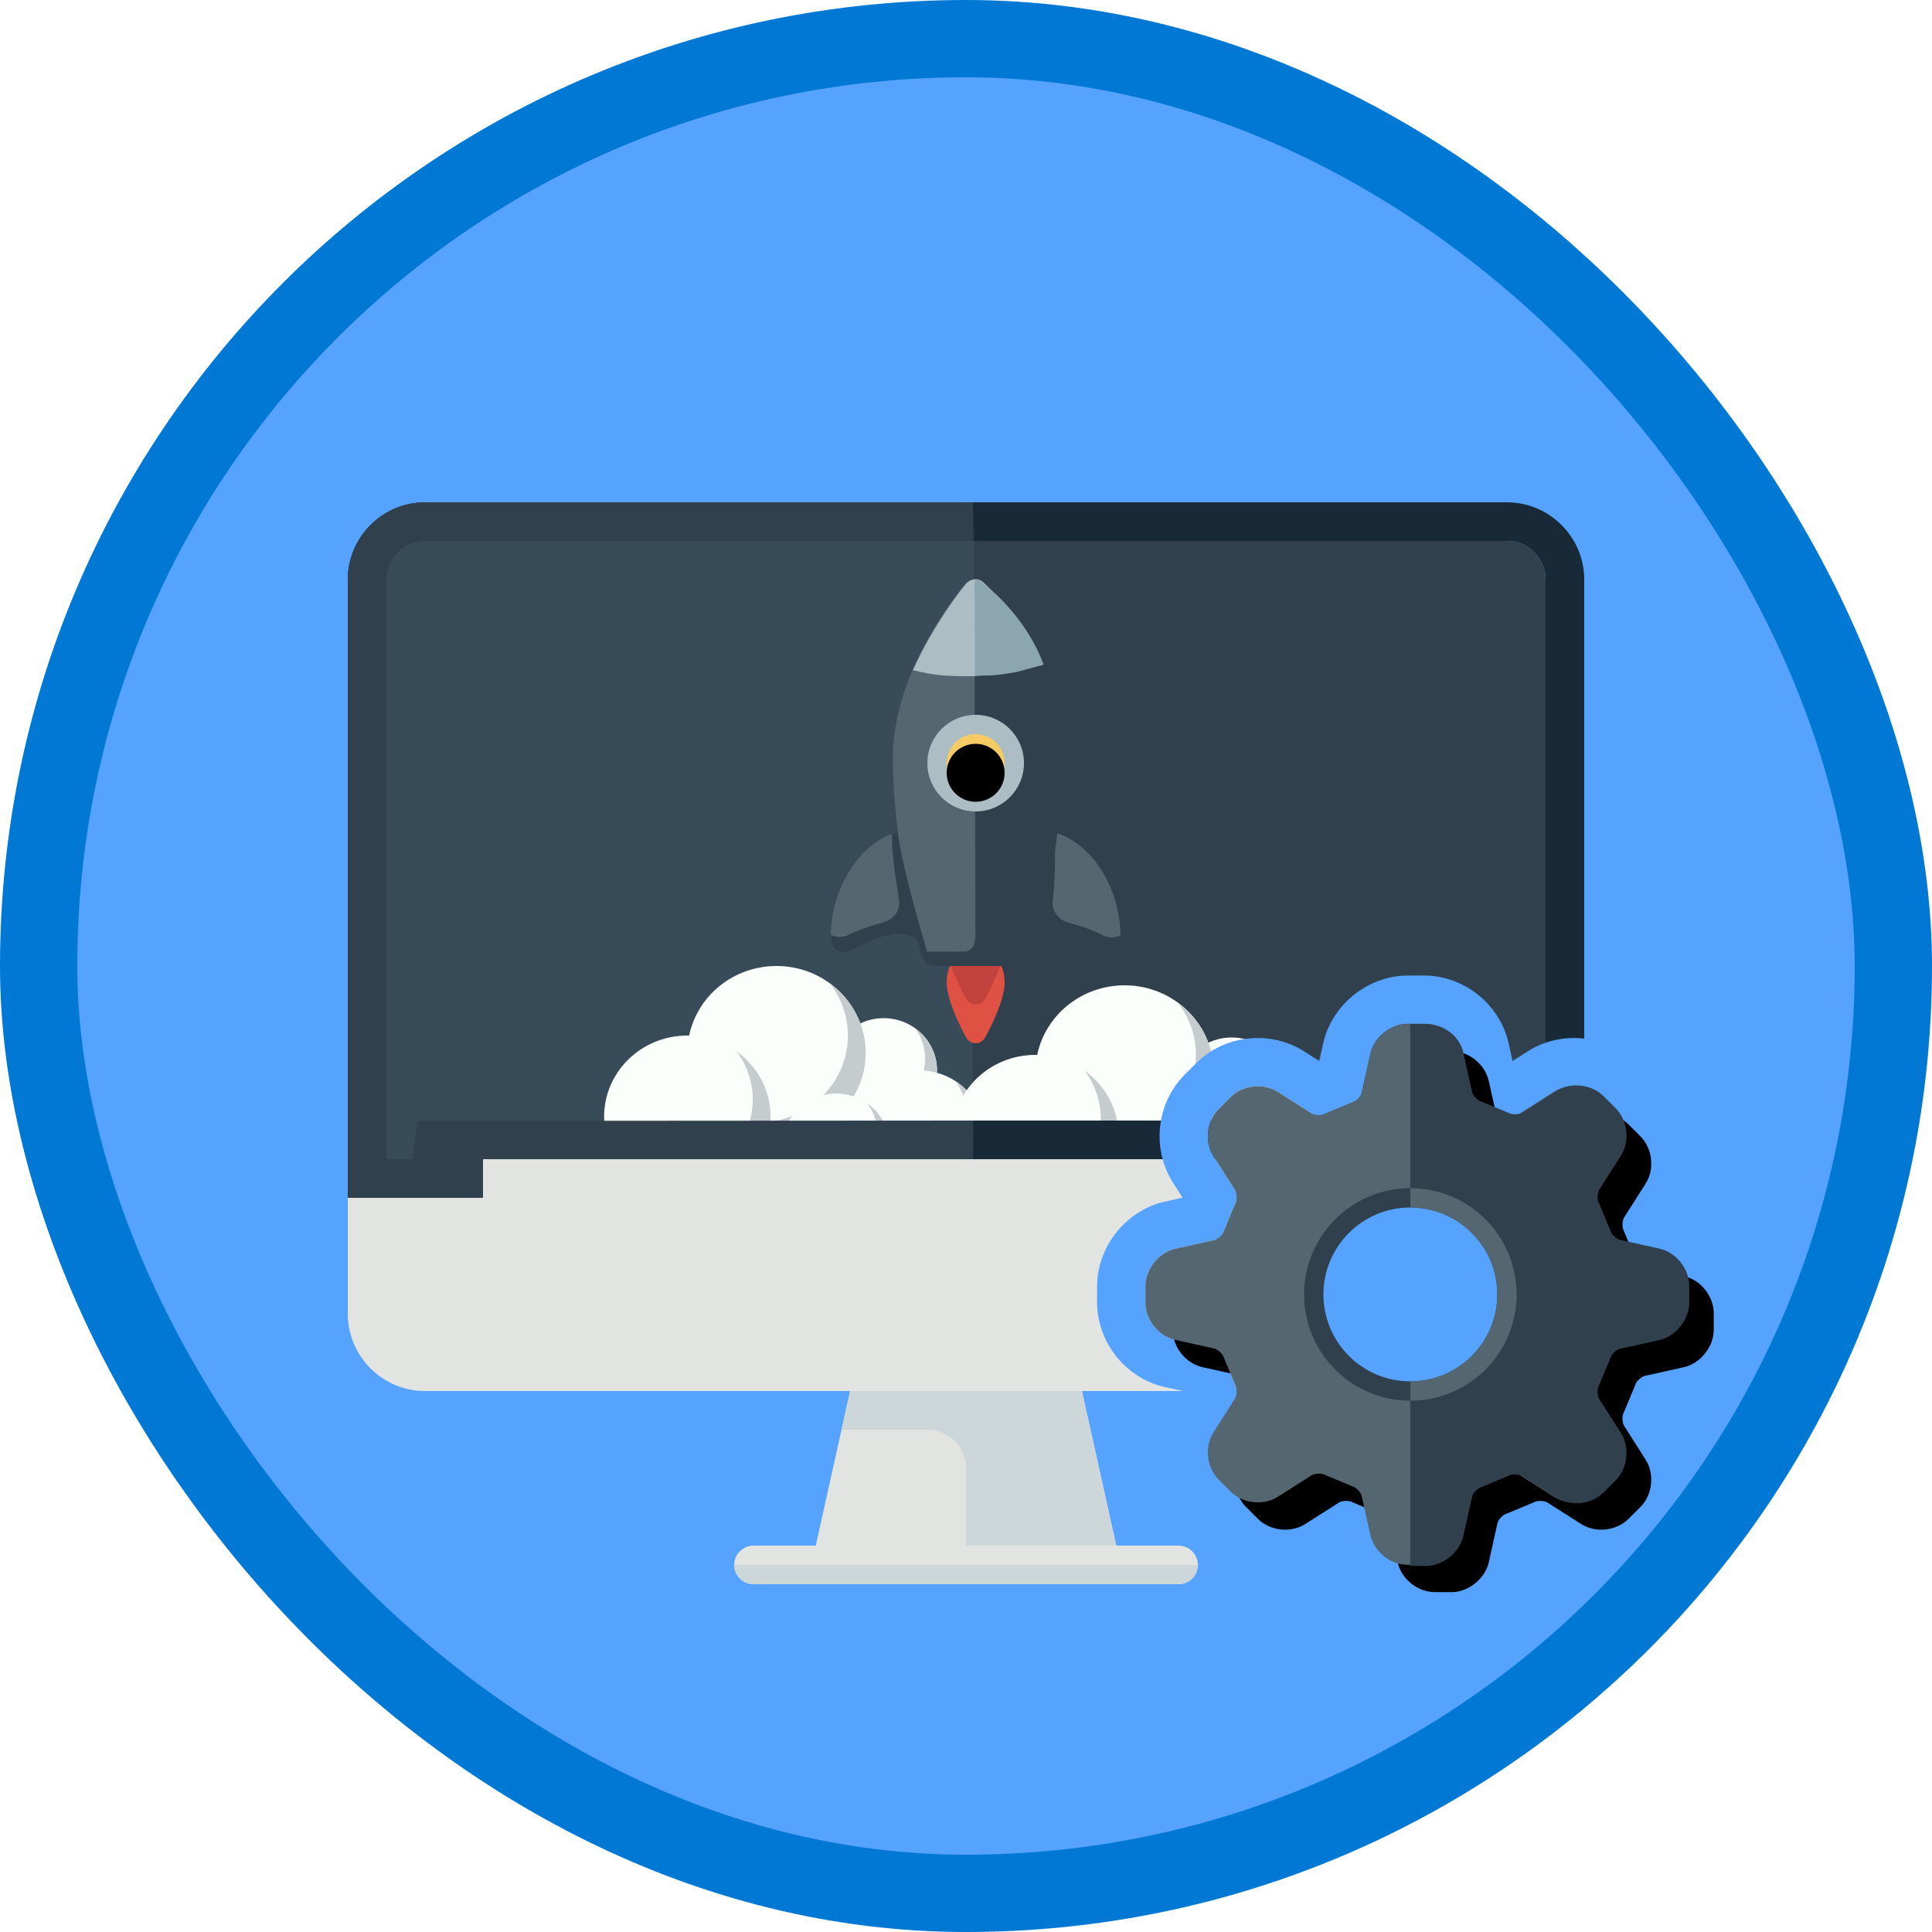 <?xml version="1.0" encoding="UTF-8"?>
<svg width="100px" height="100px" viewBox="0 0 100 100" version="1.1" xmlns="http://www.w3.org/2000/svg" xmlns:xlink="http://www.w3.org/1999/xlink">
    <!-- Generator: Sketch 52.6 (67491) - http://www.bohemiancoding.com/sketch -->
    <title>M365 SFA Generalist/deploy-and-manage-your-modern-desktop-with-microsoft-365</title>
    <desc>Created with Sketch.</desc>
    <defs>
        <rect id="path-1" x="0" y="0" width="96" height="96" rx="48"></rect>
        <filter x="-6.2%" y="-7.1%" width="112.5%" height="114.3%" filterUnits="objectBoundingBox" id="filter-3">
            <feOffset dx="0" dy="2" in="SourceAlpha" result="shadowOffsetOuter1"></feOffset>
            <feColorMatrix values="0 0 0 0 0   0 0 0 0 0   0 0 0 0 0  0 0 0 0.096 0" type="matrix" in="shadowOffsetOuter1" result="shadowMatrixOuter1"></feColorMatrix>
            <feMerge>
                <feMergeNode in="shadowMatrixOuter1"></feMergeNode>
                <feMergeNode in="SourceGraphic"></feMergeNode>
            </feMerge>
        </filter>
        <filter x="-25.0%" y="-16.0%" width="150.0%" height="132.0%" filterUnits="objectBoundingBox" id="filter-4">
            <feOffset dx="0" dy="2" in="SourceAlpha" result="shadowOffsetOuter1"></feOffset>
            <feColorMatrix values="0 0 0 0 0   0 0 0 0 0   0 0 0 0 0  0 0 0 0.104 0" type="matrix" in="shadowOffsetOuter1" result="shadowMatrixOuter1"></feColorMatrix>
            <feMerge>
                <feMergeNode in="shadowMatrixOuter1"></feMergeNode>
                <feMergeNode in="SourceGraphic"></feMergeNode>
            </feMerge>
        </filter>
        <path d="M7.5,12 C6.672,12 6,11.328 6,10.5 C6,9.672 6.672,9 7.5,9 C8.328,9 9,9.672 9,10.5 C9,11.328 8.328,12 7.5,12 Z" id="path-5"></path>
        <filter x="-8.3%" y="-8.3%" width="116.7%" height="116.7%" filterUnits="objectBoundingBox" id="filter-6">
            <feOffset dx="0" dy="0.5" in="SourceAlpha" result="shadowOffsetInner1"></feOffset>
            <feComposite in="shadowOffsetInner1" in2="SourceAlpha" operator="arithmetic" k2="-1" k3="1" result="shadowInnerInner1"></feComposite>
            <feColorMatrix values="0 0 0 0 0   0 0 0 0 0   0 0 0 0 0  0 0 0 0.2 0" type="matrix" in="shadowInnerInner1"></feColorMatrix>
        </filter>
        <path d="M18.375,14.698 C18.375,17.111 16.412,19.073 14,19.073 C11.588,19.073 9.625,17.111 9.625,14.698 C9.625,12.286 11.588,10.323 14,10.323 C16.412,10.323 18.375,12.286 18.375,14.698 Z M24.426,11.89 C24.259,11.853 24,11.617 23.948,11.454 C23.941,11.432 23.933,11.41 23.924,11.388 L23.363,10.024 C23.353,10.001 23.342,9.977 23.33,9.954 C23.251,9.803 23.267,9.455 23.358,9.312 L24.477,7.554 C24.952,6.808 24.834,5.734 24.209,5.108 L23.59,4.489 C22.98,3.879 21.875,3.757 21.145,4.221 L19.386,5.34 C19.327,5.378 19.188,5.419 19.024,5.419 C18.889,5.419 18.789,5.392 18.744,5.368 C18.722,5.356 18.698,5.346 18.674,5.336 L17.31,4.774 C17.289,4.765 17.267,4.757 17.244,4.751 C17.082,4.699 16.846,4.439 16.809,4.272 L16.357,2.238 C16.165,1.375 15.322,0.698 14.438,0.698 L13.562,0.698 C12.678,0.698 11.835,1.375 11.644,2.238 L11.191,4.273 C11.154,4.439 10.918,4.699 10.755,4.751 C10.733,4.757 10.711,4.765 10.689,4.774 L9.326,5.336 C9.302,5.346 9.278,5.356 9.255,5.368 C9.211,5.392 9.111,5.419 8.976,5.419 C8.811,5.419 8.673,5.378 8.614,5.34 L6.855,4.222 C6.125,3.757 5.02,3.88 4.41,4.49 L3.791,5.108 C3.166,5.734 3.048,6.808 3.523,7.554 L4.642,9.312 C4.733,9.456 4.748,9.803 4.67,9.954 C4.658,9.977 4.647,10.001 4.637,10.024 L4.076,11.388 C4.067,11.41 4.059,11.432 4.052,11.454 C4,11.617 3.741,11.853 3.574,11.89 L1.54,12.342 C0.676,12.534 5.68434189e-14,13.376 5.68434189e-14,14.261 L5.68434189e-14,15.136 C5.68434189e-14,16.02 0.676,16.863 1.539,17.055 L3.574,17.507 C3.741,17.544 4,17.78 4.052,17.943 C4.059,17.965 4.067,17.987 4.076,18.009 L4.637,19.373 C4.647,19.396 4.658,19.42 4.67,19.443 C4.748,19.593 4.733,19.941 4.641,20.085 L3.523,21.843 C3.048,22.589 3.166,23.663 3.791,24.288 L4.41,24.908 C5.019,25.517 6.123,25.641 6.856,25.176 L8.613,24.057 C8.673,24.019 8.811,23.978 8.976,23.978 C9.111,23.978 9.211,24.005 9.255,24.029 C9.278,24.04 9.302,24.051 9.326,24.061 L10.689,24.623 C10.711,24.631 10.733,24.639 10.755,24.646 C10.918,24.698 11.154,24.958 11.191,25.125 L11.644,27.159 C11.835,28.022 12.678,28.698 13.562,28.698 L14.438,28.698 C15.322,28.698 16.164,28.022 16.356,27.159 L16.809,25.125 C16.846,24.958 17.082,24.698 17.244,24.646 C17.267,24.639 17.289,24.631 17.31,24.623 L18.674,24.061 C18.698,24.051 18.721,24.04 18.744,24.029 C18.789,24.005 18.889,23.978 19.023,23.978 C19.188,23.978 19.327,24.019 19.386,24.057 L21.144,25.175 C21.874,25.641 22.98,25.517 23.59,24.908 L24.209,24.289 C24.834,23.664 24.952,22.589 24.477,21.843 L23.358,20.085 C23.267,19.941 23.251,19.594 23.33,19.443 C23.342,19.42 23.353,19.397 23.363,19.373 L23.924,18.009 C23.933,17.987 23.941,17.965 23.948,17.943 C24,17.78 24.259,17.544 24.427,17.507 L26.46,17.055 C27.324,16.863 28,16.02 28,15.136 L28,14.261 C28,13.376 27.324,12.534 26.46,12.342 L24.426,11.89 Z" id="path-7"></path>
        <filter x="-3.6%" y="-3.6%" width="107.1%" height="114.3%" filterUnits="objectBoundingBox" id="filter-8">
            <feOffset dx="0" dy="2" in="SourceAlpha" result="shadowOffsetOuter1"></feOffset>
            <feColorMatrix values="0 0 0 0 0   0 0 0 0 0   0 0 0 0 0  0 0 0 0.1 0" type="matrix" in="shadowOffsetOuter1"></feColorMatrix>
        </filter>
        <path d="M0.416,10.5 C2.718,10.5 4.583,8.262 4.583,5.5 C4.583,2.738 2.718,0.5 0.416,0.5 L0.416,10.5 Z" id="path-9"></path>
    </defs>
    <g id="Badges" stroke="none" stroke-width="1" fill="none" fill-rule="evenodd">
        <g id="M365-SFA-Generalist-3" transform="translate(-50, -260)">
            <g id="M365-SFA-Generalist/deploy-and-manage-your-modern-desktop-with-microsoft-365" transform="translate(50, 260)">
                <g id="Mask" transform="translate(2, 2)">
                    <mask id="mask-2" fill="white">
                        <use xlink:href="#path-1"></use>
                    </mask>
                    <use id="BG" fill="#55A2FF" xlink:href="#path-1"></use>
                    <g id="Monitor" filter="url(#filter-3)" mask="url(#mask-2)">
                        <g transform="translate(16, 22)">
                            <path d="M0,36 L0,42 C0,44.2 1.8,46 4,46 L60,46 C62.2,46 64,44.2 64,42 L64,36 L0,36" id="Fill-1285" fill="#E1E4E1"></path>
                            <path d="M4,0 C1.8,0 0,1.8 0,4 L0,36 L64,36 L64,4 C64,1.8 62.2,0 60,0 L4,0 Z M60,2 C61.103,2 62,2.897 62,4 L62,34 L2,34 L2,4 C2,2.897 2.897,2 4,2 L60,2 Z" id="Fill-1287" fill="#182A37"></path>
                            <path d="M4,2 L60,2 C61.103,2 62,2.897 62,4 L62,34 L2,34 L2,4 C2,2.897 2.897,2 4,2 Z" id="Fill-1288" fill="#30404D"></path>
                            <path d="M32.431,2 L32.325,34 L2,34 L2,4 C2,2.897 2.897,2 4,2 L32.431,2 Z" id="Fill-1289" fill="#384B58"></path>
                            <path d="M32.364,5.67979852e-29 L32.399,2 L4,2 C2.897,2 2,2.897 2,4 L2,34 L21.611,34 L21,36 L0,36 L0,4 C0,1.8 1.8,0 4,0 L32.364,5.67979852e-29 Z" id="Fill-1290" fill="#30404D"></path>
                            <polyline id="Fill-1291" fill="#E1E4E1" points="40 55 24 55 26 46 38 46 40 55"></polyline>
                            <path d="M40,55 L38,46 L26,46 L25.555,48 L30,48 C31.105,48 32,48.895 32,50 L32,55 L40,55" id="Fill-1292" fill="#CDD6D8"></path>
                            <path d="M44,55 C44,55.55 43.55,56 43,56 L21,56 C20.45,56 20,55.55 20,55 C20,54.45 20.45,54 21,54 L43,54 C43.55,54 44,54.45 44,55" id="Fill-1293" fill="#E1E4E1"></path>
                            <path d="M21,56 L43,56 C43.55,56 44,55.55 44,55 L20,55 C20,55.55 20.45,56 21,56" id="Fill-1294" fill="#CDD6D8"></path>
                        </g>
                    </g>
                    <g id="Clouds" mask="url(#mask-2)">
                        <g transform="translate(29, 48)" id="Cloud">
                            <g>
                                <path d="M4.577,3.6 C4.608,3.6 4.638,3.604 4.669,3.604 C5.095,1.548 6.958,0 9.192,0 C11.19,0 12.886,1.239 13.528,2.971 C13.893,2.799 14.299,2.7 14.731,2.7 C16.26,2.7 17.5,3.909 17.5,5.4 C17.5,5.443 17.495,5.484 17.494,5.526 C18.917,5.916 19.962,7.188 19.962,8.7 C19.962,10.523 18.446,12 16.577,12 L4.577,12 C2.198,12 0.269,10.12 0.269,7.8 C0.269,5.48 2.198,3.6 4.577,3.6" id="Fill-11" fill="#FBFFFC"></path>
                                <path d="M16.811,5.411 C17.046,5.427 17.274,5.466 17.494,5.526 C17.495,5.484 17.5,5.443 17.5,5.4 C17.5,4.501 17.048,3.707 16.355,3.216 C16.687,3.662 16.885,4.207 16.885,4.8 C16.885,5.011 16.857,5.215 16.811,5.411" id="Fill-12" fill="#C5CCCD"></path>
                                <path d="M12.269,12 L16.47,12 C18.31,12 19.894,10.613 19.959,8.82 C20.003,7.63 19.399,6.574 18.464,5.96 C18.929,6.635 19.146,7.485 18.986,8.388 C18.763,9.65 17.769,10.688 16.495,10.998 C15.782,11.171 15.1,11.114 14.496,10.9 C14.836,10.452 15.039,9.9 15.039,9.3 C15.039,8.401 14.586,7.607 13.894,7.116 C14.311,7.677 14.517,8.397 14.382,9.168 C14.189,10.277 13.272,11.171 12.135,11.36 C11.899,11.399 11.667,11.409 11.443,11.392 C10.565,11.327 9.841,10.698 9.597,9.874 C9.539,9.68 9.5,9.481 9.5,9.3 C9.5,9.191 9.508,9.084 9.522,8.979 C9.576,8.533 9.74,8.121 9.99,7.769 C9.636,7.907 9.262,8.008 8.871,8.057 C8.877,7.972 8.885,7.887 8.885,7.8 C8.885,6.41 8.19,5.182 7.123,4.418 C7.768,5.274 8.095,6.373 7.911,7.552 C7.631,9.339 6.155,10.778 4.323,11.05 C3.113,11.23 1.986,10.912 1.108,10.283 C1.892,11.322 3.152,12 4.577,12 L12.269,12" id="Fill-13" fill="#C5CCCD"></path>
                                <path d="M12.269,6.6 C12.59,6.6 12.897,6.656 13.183,6.754 C13.578,6.09 13.808,5.322 13.808,4.5 C13.808,3.028 13.079,1.724 11.958,0.904 C12.537,1.655 12.885,2.587 12.885,3.6 C12.885,4.792 12.406,5.871 11.63,6.675 C11.836,6.628 12.049,6.6 12.269,6.6" id="Fill-14" fill="#C5CCCD"></path>
                            </g>
                            <g transform="translate(18, 1)">
                                <path d="M4.592,3.6 C4.624,3.6 4.654,3.604 4.684,3.604 C5.11,1.548 6.973,0 9.208,0 C11.205,0 12.901,1.239 13.544,2.971 C13.908,2.799 14.315,2.7 14.746,2.7 C16.276,2.7 17.516,3.909 17.516,5.4 C17.516,5.443 17.511,5.484 17.509,5.526 C18.932,5.916 19.977,7.188 19.977,8.7 C19.977,10.523 18.462,12 16.592,12 L4.592,12 C2.213,12 0.285,10.12 0.285,7.8 C0.285,5.48 2.213,3.6 4.592,3.6" id="Fill-11-Copy" fill="#FBFFFC"></path>
                                <path d="M16.826,5.411 C17.061,5.427 17.289,5.466 17.509,5.526 C17.511,5.484 17.516,5.443 17.516,5.4 C17.516,4.501 17.063,3.707 16.371,3.216 C16.702,3.662 16.9,4.207 16.9,4.8 C16.9,5.011 16.873,5.215 16.826,5.411" id="Fill-12-Copy" fill="#C5CCCD"></path>
                                <path d="M12.285,12 L16.485,12 C18.325,12 19.91,10.613 19.975,8.82 C20.018,7.63 19.414,6.574 18.479,5.96 C18.945,6.635 19.162,7.485 19.002,8.388 C18.778,9.65 17.785,10.688 16.51,10.998 C15.798,11.171 15.116,11.114 14.512,10.9 C14.851,10.452 15.054,9.9 15.054,9.3 C15.054,8.401 14.602,7.607 13.909,7.116 C14.327,7.677 14.532,8.397 14.398,9.168 C14.204,10.277 13.288,11.171 12.15,11.36 C11.914,11.399 11.682,11.409 11.458,11.392 C10.58,11.327 9.856,10.698 9.612,9.874 C9.555,9.68 9.516,9.481 9.516,9.3 C9.516,9.191 9.524,9.084 9.537,8.979 C9.591,8.533 9.756,8.121 10.005,7.769 C9.651,7.907 9.277,8.008 8.887,8.057 C8.892,7.972 8.9,7.887 8.9,7.8 C8.9,6.41 8.205,5.182 7.139,4.418 C7.784,5.274 8.11,6.373 7.926,7.552 C7.647,9.339 6.171,10.778 4.338,11.05 C3.128,11.23 2.001,10.912 1.123,10.283 C1.908,11.322 3.167,12 4.592,12 L12.285,12" id="Fill-13-Copy" fill="#C5CCCD"></path>
                                <path d="M12.285,6.6 C12.605,6.6 12.912,6.656 13.199,6.754 C13.593,6.09 13.823,5.322 13.823,4.5 C13.823,3.028 13.095,1.724 11.973,0.904 C12.553,1.655 12.9,2.587 12.9,3.6 C12.9,4.792 12.422,5.871 11.646,6.675 C11.851,6.628 12.064,6.6 12.285,6.6" id="Fill-14-Copy" fill="#C5CCCD"></path>
                            </g>
                        </g>
                    </g>
                    <g id="Rocket" filter="url(#filter-4)" mask="url(#mask-2)">
                        <g transform="translate(41, 25)">
                            <path d="M7.5,25 C7.298,25 7.11,24.879 6.999,24.679 C6.832,24.378 6,22.828 6,21.851 C6,20.83 6.673,20 7.5,20 C8.327,20 9,20.83 9,21.851 C9,22.828 8.168,24.378 8.001,24.679 C7.89,24.879 7.702,25 7.5,25" id="Fill-411" fill="#DF5142" fill-rule="evenodd"></path>
                            <path d="M7.5,23 C7.298,23 7.11,22.879 6.999,22.679 C6.832,22.378 6,20.828 6,19.851 C6,18.83 6.673,18 7.5,18 C8.327,18 9,18.83 9,19.851 C9,20.828 8.168,22.378 8.001,22.679 C7.89,22.879 7.701,23 7.5,23" id="Fill-412" fill="#C2423D" fill-rule="evenodd"></path>
                            <path d="M11.786,10.253 C11.786,5.574 8.182,1.407 8.028,1.232 C7.758,0.923 7.242,0.923 6.971,1.232 C6.818,1.407 3.214,5.574 3.214,10.253 C3.214,11.493 3.321,12.807 3.475,14.066 C1.553,14.567 0,16.898 0,19.519 C0,19.788 0.139,20.036 0.364,20.166 C0.47,20.229 0.589,20.259 0.706,20.259 C0.836,20.259 0.965,20.221 1.079,20.147 C1.092,20.139 2.371,19.314 3.486,19.314 C3.901,19.314 4.215,19.431 4.444,19.672 C4.458,19.686 4.474,19.697 4.488,19.71 C4.587,20.137 4.655,20.403 4.667,20.45 C4.75,20.774 5.034,21 5.357,21 L9.643,21 C9.966,21 10.25,20.774 10.333,20.45 C10.345,20.403 10.412,20.137 10.512,19.71 C10.526,19.697 10.542,19.686 10.556,19.672 C10.785,19.431 11.099,19.314 11.514,19.314 C12.628,19.314 13.908,20.139 13.92,20.147 C14.035,20.221 14.164,20.259 14.294,20.259 C14.411,20.259 14.53,20.229 14.636,20.166 C14.861,20.036 15,19.788 15,19.519 C15,16.898 13.447,14.567 11.524,14.066 C11.679,12.807 11.786,11.493 11.786,10.253 Z" id="Fill-413" fill="#546670" fill-rule="evenodd"></path>
                            <path d="M14.961,19.43 C14.833,19.489 14.69,19.519 14.549,19.519 C14.393,19.519 14.238,19.483 14.1,19.412 C14.089,19.406 13.292,18.999 12.347,18.77 C11.796,18.637 11.429,18.157 11.49,17.633 C11.599,16.696 11.636,15.532 11.588,14.39 C11.493,14.36 11.398,14.331 11.301,14.308 C10.989,16.579 10.288,18.672 10.017,19.719 C10.025,19.721 10.226,20.413 10.242,20.034 C10.49,19.778 10.905,19.357 11.374,19.357 C12.564,19.357 13.88,20.193 13.894,20.201 C14.016,20.272 14.155,20.308 14.293,20.308 C14.419,20.308 14.545,20.279 14.659,20.22 C14.899,20.095 15.017,19.776 15.017,19.519 C15.017,19.479 15.012,19.439 15.011,19.399 C14.993,19.408 14.98,19.422 14.961,19.43 Z" id="Fill-414" fill="#30404D" fill-rule="evenodd"></path>
                            <path d="M0.057,19.406 C0.185,19.465 0.328,19.494 0.47,19.494 C0.625,19.494 0.782,19.458 0.92,19.388 C0.931,19.383 1.73,18.982 2.678,18.758 C3.23,18.626 3.598,18.155 3.537,17.64 C3.427,16.719 3.127,15.271 3.176,14.149 C3.271,14.119 3.366,14.091 3.463,14.069 C3.777,16.3 4.727,19.288 5,20.317 C4.996,20.318 4.693,20.529 4.643,20.348 C4.594,20.166 4.493,19.711 4.488,19.713 C4.239,19.46 4.055,19.368 3.635,19.352 C2.476,19.307 1.17,20.129 1.156,20.137 C1.034,20.207 0.816,20.282 0.677,20.282 C0.551,20.282 0.423,20.22 0.309,20.161 C0.068,20.038 0.022,19.766 0.001,19.494 C-0.002,19.454 0.006,19.415 0.006,19.376 C0.024,19.385 0.038,19.398 0.057,19.406 Z" id="Fill-415" fill="#30404D" fill-rule="evenodd"></path>
                            <path d="M8.4,1.18 C8.271,1.024 7.622,1.063 7.433,1.063 L7.489,19.473 C7.489,19.883 7.28,20.257 6.902,20.257 L4.626,20.258 C4.651,20.362 4.667,20.428 4.672,20.45 C4.752,20.775 5.046,21 5.356,21 L9.947,21 C10.257,21 10.481,20.773 10.56,20.449 C10.617,20.217 12,14.729 12,10.225 C12,5.533 8.548,1.355 8.4,1.18 L8.186,6.708" id="Fill-416" fill="#30404D" fill-rule="evenodd"></path>
                            <path d="M11,5.399 C9.879,2.92 8.063,1.31 7.958,1.2 C7.677,0.903 7.285,0.913 7.004,1.21 C6.899,1.32 5.374,3.208 4.253,5.686 C5.314,5.946 5.886,6 7.099,6 C8.311,6 9.939,5.658 11,5.399 Z" id="Fill-417" fill="#ADBDC4" fill-rule="evenodd"></path>
                            <path d="M11.017,5.403 C10.075,2.834 8.035,1.312 7.93,1.228 C7.561,0.935 7.376,0.666 7.456,1.84 L7.461,5.968 C8.479,5.968 8.625,5.95 9.616,5.784 L11.017,5.403 Z" id="Fill-418" fill="#8BA6B1" fill-rule="evenodd"></path>
                            <path d="M10,10.5 C10,11.88 8.88,13 7.5,13 C6.119,13 5,11.88 5,10.5 C5,9.119 6.119,8 7.5,8 C8.88,8 10,9.119 10,10.5" id="Fill-419" fill="#ADBDC4" fill-rule="evenodd"></path>
                            <g id="Fill-421" fill="none">
                                <use fill="#F7CB64" fill-rule="evenodd" xlink:href="#path-5"></use>
                                <use fill="black" fill-opacity="1" filter="url(#filter-6)" xlink:href="#path-5"></use>
                            </g>
                        </g>
                    </g>
                    <g id="Blocks" mask="url(#mask-2)" fill-rule="nonzero">
                        <g transform="translate(19, 56)" id="Rectangle">
                            <polygon fill="#182A37" points="29.339 2.27151631e-13 52 2.27151631e-13 52 2 29.339 2"></polygon>
                            <polygon fill="#30404D" points="0.607 0.017 29.372 -6.48370246e-14 29.37 2.017 0.355 2"></polygon>
                            <rect fill="#E1E4E1" x="4" y="2" width="48" height="6"></rect>
                        </g>
                    </g>
                    <g id="Gear" mask="url(#mask-2)">
                        <g transform="translate(50, 43)">
                            <g id="Group-10" stroke-width="1" fill="none" fill-rule="evenodd" transform="translate(21.5, 21.5) rotate(-45) translate(-21.5, -21.5) translate(7, 7)">
                                <path d="M17.125,14.698 C17.125,12.977 15.722,11.573 14,11.573 C12.278,11.573 10.875,12.976 10.875,14.698 C10.875,16.421 12.278,17.823 14,17.823 C15.722,17.823 17.125,16.42 17.125,14.698 Z M16.842,5.933 L16.838,5.932 C16.839,5.932 16.84,5.933 16.842,5.933 Z M26.732,11.122 C28.167,11.441 29.25,12.791 29.25,14.261 L29.25,15.136 C29.25,16.606 28.166,17.957 26.731,18.275 L25.008,18.658 L24.586,19.685 L25.532,21.172 C26.321,22.413 26.132,24.133 25.093,25.173 L24.474,25.792 C23.448,26.816 21.696,27.01 20.474,26.23 L18.986,25.284 L17.96,25.707 L17.577,27.43 C17.257,28.865 15.907,29.948 14.438,29.948 L13.562,29.948 C12.092,29.948 10.742,28.865 10.423,27.43 L10.04,25.707 L9.013,25.284 L7.526,26.231 C6.301,27.009 4.551,26.816 3.526,25.791 L2.907,25.172 C1.867,24.133 1.679,22.412 2.468,21.172 L3.414,19.685 L2.991,18.658 L1.268,18.275 C-0.167,17.956 -1.25,16.606 -1.25,15.136 L-1.25,14.261 C-1.25,12.791 -0.167,11.441 1.269,11.121 L2.991,10.739 L3.414,9.711 L2.468,8.225 C1.679,6.985 1.868,5.265 2.907,4.224 L3.526,3.606 C4.55,2.581 6.302,2.388 7.526,3.167 L9.013,4.113 L10.04,3.69 L10.423,1.967 C10.742,0.532 12.092,-0.552 13.562,-0.552 L14.438,-0.552 C15.907,-0.552 17.258,0.532 17.577,1.967 L17.96,3.69 L18.986,4.113 L20.474,3.167 C21.698,2.388 23.449,2.58 24.474,3.606 L25.093,4.225 C26.132,5.264 26.321,6.985 25.532,8.225 L24.586,9.712 L25.008,10.739 L26.732,11.122 Z M26.732,11.122 L26.732,11.122 L26.731,11.122 C26.731,11.122 26.732,11.122 26.732,11.122 Z" id="Fill-376" stroke="#55A2FF" stroke-width="2.5"></path>
                                <g id="Fill-376">
                                    <use fill="black" fill-opacity="1" filter="url(#filter-8)" xlink:href="#path-7"></use>
                                    <use fill="#546670" fill-rule="evenodd" xlink:href="#path-7"></use>
                                </g>
                                <path d="M8.653,24.159 C8.712,24.121 8.852,24.08 9.017,24.08 C9.153,24.08 9.253,24.107 9.298,24.13 C9.321,24.142 9.344,24.153 9.368,24.163 L10.738,24.727 C10.76,24.736 10.782,24.744 10.804,24.751 C10.967,24.803 11.204,25.063 11.242,25.231 L11.696,27.274 C11.888,28.141 12.735,28.82 13.623,28.82 L14.502,28.82 C15.39,28.82 16.236,28.141 16.429,27.274 L16.883,25.231 C16.92,25.063 17.158,24.803 17.321,24.751 C17.343,24.744 17.365,24.736 17.386,24.727 L18.756,24.163 C18.78,24.153 18.804,24.142 18.827,24.13 C18.871,24.107 18.972,24.08 19.107,24.08 C19.272,24.08 19.412,24.121 19.471,24.159 L21.237,25.282 C21.97,25.749 23.08,25.625 23.693,25.013 L24.314,24.392 C24.942,23.764 25.06,22.685 24.584,21.935 L23.46,20.17 C23.368,20.026 23.353,19.677 23.432,19.526 C23.444,19.502 23.455,19.479 23.464,19.455 L24.028,18.085 C24.037,18.064 24.046,18.042 24.052,18.019 C24.104,17.856 24.365,17.619 24.533,17.581 L26.575,17.127 C27.442,16.935 28.121,16.088 28.121,15.2 L28.121,14.322 C28.121,13.433 27.442,12.587 26.575,12.395 L24.532,11.941 C24.365,11.904 24.104,11.666 24.052,11.503 C24.046,11.481 24.037,11.459 24.028,11.437 L23.464,10.067 C23.455,10.043 23.444,10.02 23.432,9.997 C23.353,9.845 23.368,9.496 23.46,9.352 L24.584,7.586 C25.06,6.837 24.894,5.807 24.266,5.179 L23.686,4.598 L16.975,11.309 C17.771,12.105 18.456,13.55 18.456,14.761 C18.456,17.184 16.484,19.154 14.062,19.154 C12.851,19.154 11.535,18.341 10.739,17.545 L3.852,24.433 L4.432,25.013 C5.044,25.625 6.152,25.749 6.888,25.282 L8.653,24.159 Z" id="Fill-377" fill="#30404D"></path>
                            </g>
                            <circle id="Oval" fill="#55A2FF" fill-rule="nonzero" cx="21" cy="22" r="5"></circle>
                            <g id="Group-11" stroke-width="1" fill="none" fill-rule="evenodd" transform="translate(16, 17)">
                                <path d="M5,10 C7.762,10 10,7.762 10,5 C10,2.238 7.762,0 5,0 C2.239,0 0,2.238 0,5 C0,7.762 2.239,10 5,10 Z" id="Stroke-4" stroke="#30404D"></path>
                                <g id="Group-8" transform="translate(5, 0)">
                                    <mask id="mask-10" fill="white">
                                        <use xlink:href="#path-9"></use>
                                    </mask>
                                    <g id="Clip-7"></g>
                                    <polygon id="Stroke-6" stroke="#C4C4C4" mask="url(#mask-10)" points="-7.917 15.5 8.75 15.5 8.75 -4.5 -7.917 -4.5"></polygon>
                                </g>
                                <path d="M5,10 C7.762,10 10,7.762 10,5 C10,2.238 7.762,0 5,0" id="Stroke-9" stroke="#546670"></path>
                            </g>
                        </g>
                    </g>
                </g>
                <g id="Azure-Border" stroke="#0078D4" stroke-width="4">
                    <rect x="2" y="2" width="96" height="96" rx="48"></rect>
                </g>
            </g>
        </g>
    </g>
</svg>